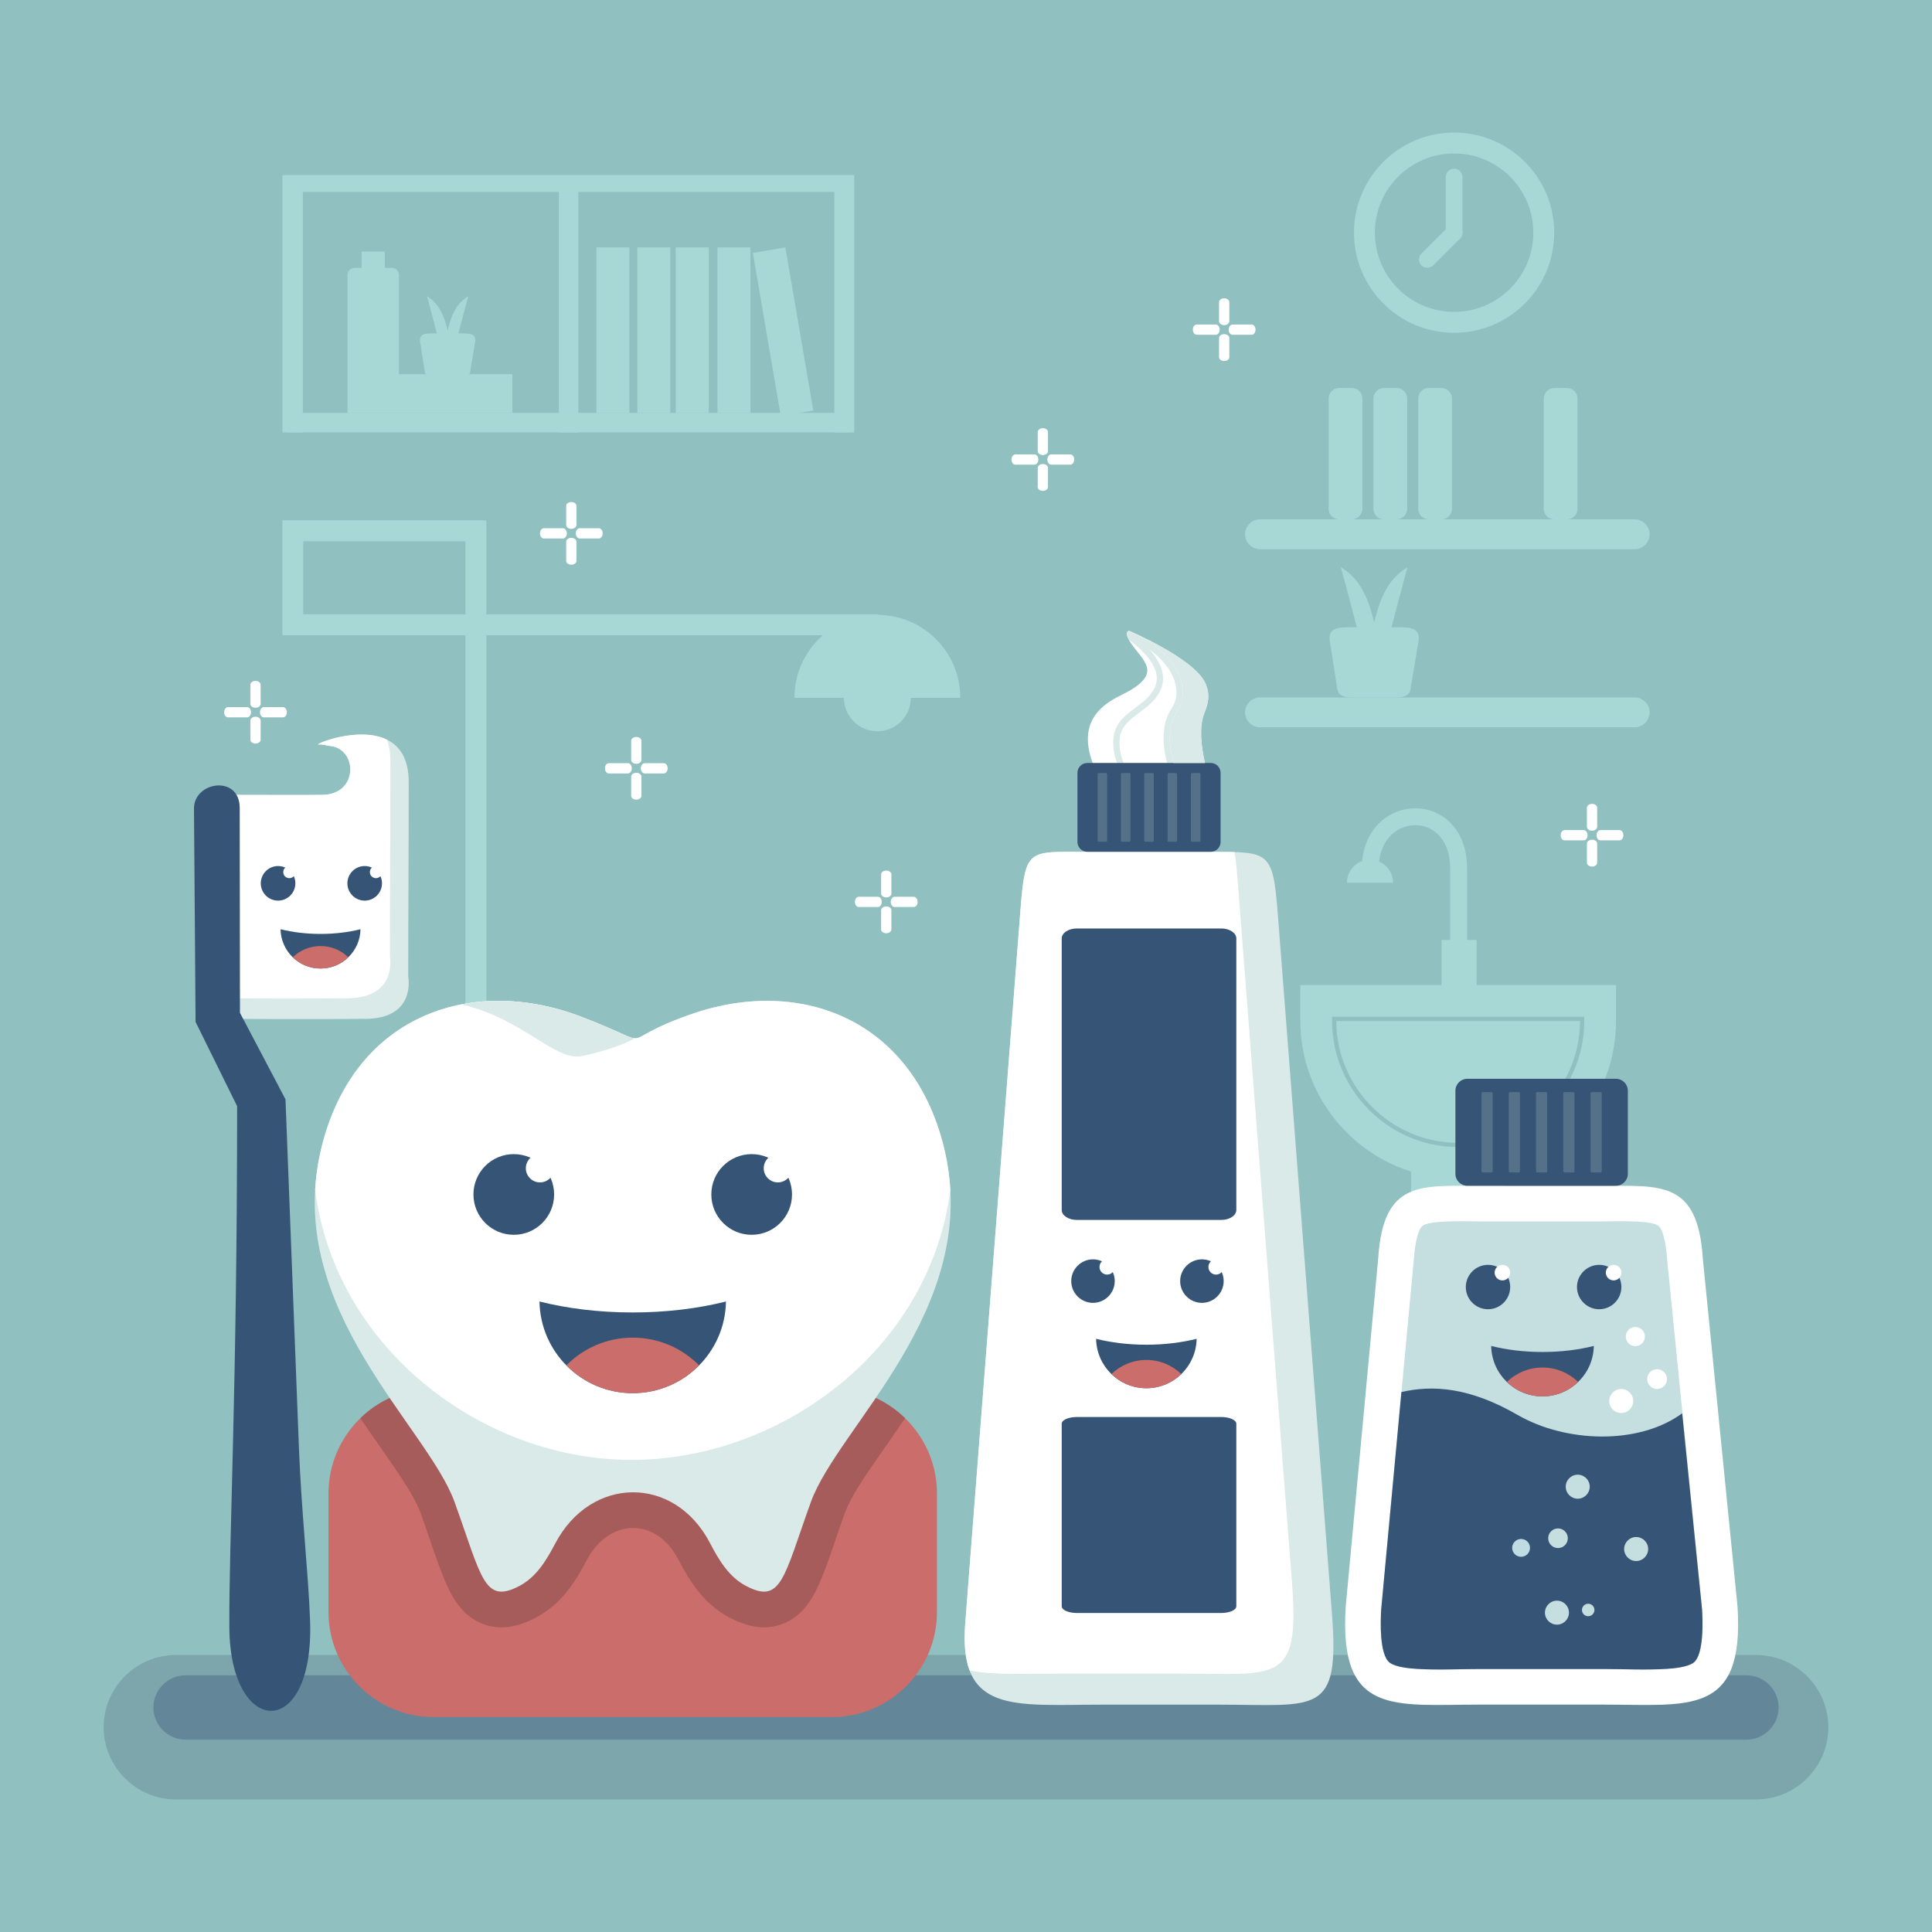 <svg version="1.1" xmlns="http://www.w3.org/2000/svg" xmlns:xlink="http://www.w3.org/1999/xlink" x="0px" y="0px"
	 viewBox="0 0 500 500" style="enable-background:new 0 0 500 500;" xml:space="preserve">
<g id="BACKGROUND">
	<rect style="fill-rule:evenodd;clip-rule:evenodd;fill:#90C0C0;" width="500" height="500"/>
</g>
<g id="OBJECTS">
	<g>
		<g>
			<g>
				<g>
					<g>
						<g>
							<path style="fill-rule:evenodd;clip-rule:evenodd;fill:#A7D8D6;" d="M352.433,224.803c0-7.328,3.596-12.17,8.164-14.338
								c1.768-0.839,3.689-1.268,5.615-1.279c1.922-0.012,3.845,0.402,5.615,1.248c4.427,2.116,7.861,6.871,7.861,14.369v24.645
								h-4.388v-24.645c0-5.558-2.341-8.984-5.359-10.428c-1.163-0.555-2.435-0.826-3.713-0.819
								c-1.276,0.007-2.563,0.298-3.763,0.868c-3.16,1.498-5.646,4.986-5.646,10.379H352.433z"/>
							<rect x="373.083" y="243.265" style="fill-rule:evenodd;clip-rule:evenodd;fill:#A7D8D6;" width="9.055" height="19.851"/>
						</g>
						<g>
							<rect x="365.178" y="275.034" style="fill-rule:evenodd;clip-rule:evenodd;fill:#A7D8D6;" width="24.389" height="154.691"/>
							<path style="fill-rule:evenodd;clip-rule:evenodd;fill:#A7D8D6;" d="M336.517,254.919h81.711v9.311
								c0,22.47-18.385,40.855-40.855,40.855l0,0c-22.471,0-40.855-18.385-40.855-40.855V254.919z"/>
							<path style="fill-rule:evenodd;clip-rule:evenodd;fill:#90C0C0;" d="M344.743,264.228v-1.084h65.258v1.084
								c0,8.966-3.675,17.123-9.591,23.039c-5.915,5.916-14.073,9.591-23.038,9.591c-8.965,0-17.122-3.675-23.038-9.591
								C348.418,281.352,344.743,273.194,344.743,264.228L344.743,264.228z M345.84,264.242c0.004,8.656,3.555,16.535,9.27,22.25
								c5.718,5.717,13.601,9.27,22.263,9.27c8.662,0,16.545-3.553,22.263-9.27c5.715-5.715,9.267-13.594,9.27-22.25H345.84z"/>
						</g>
					</g>
					<path style="fill-rule:evenodd;clip-rule:evenodd;fill:#A7D8D6;" d="M354.555,222.479c-3.3,0-5.975,2.676-5.975,5.975h11.949
						C360.529,225.154,357.854,222.479,354.555,222.479z"/>
				</g>
				<g>
					<g>
						<g>
							<path style="fill-rule:evenodd;clip-rule:evenodd;fill:#A7D8D6;" d="M326.087,134.405h96.966
								c2.126,0,3.864,1.738,3.864,3.864l0,0c0,2.125-1.738,3.863-3.864,3.863h-96.966c-2.126,0-3.865-1.738-3.865-3.863l0,0
								C322.222,136.144,323.961,134.405,326.087,134.405z"/>
							<path style="fill-rule:evenodd;clip-rule:evenodd;fill:#A7D8D6;" d="M346.554,100.419h3.32c1.488,0,2.705,1.217,2.705,2.704
								V131.7c0,1.487-1.217,2.705-2.705,2.705h-3.32c-1.488,0-2.705-1.218-2.705-2.705v-28.577
								C343.849,101.636,345.065,100.419,346.554,100.419z"/>
							<path style="fill-rule:evenodd;clip-rule:evenodd;fill:#A7D8D6;" d="M358.146,100.419h3.321c1.487,0,2.704,1.217,2.704,2.704
								V131.7c0,1.487-1.217,2.705-2.704,2.705h-3.321c-1.487,0-2.705-1.218-2.705-2.705v-28.577
								C355.441,101.636,356.659,100.419,358.146,100.419z"/>
							<path style="fill-rule:evenodd;clip-rule:evenodd;fill:#A7D8D6;" d="M369.74,100.419h3.32c1.488,0,2.705,1.217,2.705,2.704
								V131.7c0,1.487-1.217,2.705-2.705,2.705h-3.32c-1.488,0-2.705-1.218-2.705-2.705v-28.577
								C367.035,101.636,368.252,100.419,369.74,100.419z"/>
							<path style="fill-rule:evenodd;clip-rule:evenodd;fill:#A7D8D6;" d="M402.229,100.419h3.321c1.487,0,2.704,1.217,2.704,2.704
								V131.7c0,1.487-1.217,2.705-2.704,2.705h-3.321c-1.488,0-2.705-1.218-2.705-2.705v-28.577
								C399.524,101.636,400.741,100.419,402.229,100.419z"/>
						</g>
						<g>
							<g>
								<path style="fill-rule:evenodd;clip-rule:evenodd;fill:#A7D8D6;" d="M352.271,166.686
									c-4.58-17.748-5.296-19.895-5.296-19.895c7.518,4.41,8.251,13.455,10.306,21.182L352.271,166.686z"/>
								<path style="fill-rule:evenodd;clip-rule:evenodd;fill:#A7D8D6;" d="M358.998,166.686
									c4.58-17.748,5.296-19.895,5.296-19.895c-7.517,4.41-8.251,13.455-10.305,21.182L358.998,166.686z"/>
							</g>
							<path style="fill-rule:evenodd;clip-rule:evenodd;fill:#A7D8D6;" d="M326.087,180.491h96.966
								c2.126,0,3.864,1.739,3.864,3.864l0,0c0,2.125-1.738,3.864-3.864,3.864h-96.966c-2.126,0-3.865-1.739-3.865-3.864l0,0
								C322.222,182.23,323.961,180.491,326.087,180.491z"/>
							<path style="fill-rule:evenodd;clip-rule:evenodd;fill:#A7D8D6;" d="M355.565,162.344c-2.336,0-1.215,0-3.551,0
								c-5.044,0-8.297-0.416-7.889,3.428l1.908,12.171c0.292,2.747,2.477,2.546,6.027,2.546c1.478,0,2.026,0,3.504,0h0.004h0.003
								c1.478,0,2.026,0,3.504,0c3.552,0,5.735,0.201,6.027-2.546l2.04-12.171c0.409-3.844-2.844-3.428-7.889-3.428
								c-2.336,0-1.347,0-3.683,0h-0.003H355.565z"/>
						</g>
						<g>
							<path style="fill-rule:evenodd;clip-rule:evenodd;fill:#A7D8D6;" d="M376.32,39.718c-5.661,0-10.786,2.294-14.495,6.004
								c-3.71,3.709-6.005,8.834-6.005,14.495s2.295,10.786,6.005,14.496c3.709,3.709,8.834,6.004,14.495,6.004
								s10.786-2.295,14.495-6.004c3.71-3.71,6.005-8.835,6.005-14.496s-2.295-10.786-6.005-14.495
								C387.106,42.012,381.981,39.718,376.32,39.718L376.32,39.718z M358,41.896c4.688-4.688,11.166-7.589,18.32-7.589
								s13.632,2.9,18.32,7.589c4.689,4.689,7.589,11.166,7.589,18.32s-2.9,13.632-7.589,18.32s-11.166,7.589-18.32,7.589
								s-13.632-2.9-18.32-7.589c-4.689-4.688-7.589-11.166-7.589-18.32S353.311,46.586,358,41.896z"/>
							<path style="fill-rule:evenodd;clip-rule:evenodd;fill:#A7D8D6;" d="M378.484,60.217c0,1.195-0.969,2.164-2.164,2.164
								c-1.195,0-2.164-0.969-2.164-2.164V45.824c0-1.194,0.969-2.164,2.164-2.164c1.195,0,2.164,0.97,2.164,2.164V60.217z"/>
							<path style="fill-rule:evenodd;clip-rule:evenodd;fill:#A7D8D6;" d="M374.791,58.688c0.845-0.845,2.214-0.845,3.06,0
								c0.845,0.845,0.845,2.215,0,3.06l-6.927,6.927c-0.846,0.845-2.215,0.845-3.06,0c-0.846-0.845-0.846-2.215,0-3.059
								L374.791,58.688z"/>
						</g>
					</g>
					<g>
						<g>
							<path style="fill-rule:evenodd;clip-rule:evenodd;fill:#A7D8D6;" d="M227.326,164.406H125.868v136.699h-5.409V164.406H73.083
								v-29.741h52.785v24.331h101.458V164.406L227.326,164.406z M78.492,158.996h41.967v-18.922H78.492V158.996z"/>
							<path style="fill-rule:evenodd;clip-rule:evenodd;fill:#A7D8D6;" d="M227.06,159.125c-11.858,0-21.47,9.611-21.47,21.469
								h42.938C248.528,168.736,238.916,159.125,227.06,159.125z"/>
							<path style="fill-rule:evenodd;clip-rule:evenodd;fill:#A7D8D6;" d="M227.06,189.253c-4.783,0-8.66-3.876-8.66-8.659h17.318
								C235.718,185.377,231.842,189.253,227.06,189.253z"/>
						</g>
						<g>
							<polygon style="fill-rule:evenodd;clip-rule:evenodd;fill:#A7D8D6;" points="74.596,45.309 221.075,45.309 221.075,111.92 
								215.915,111.92 215.915,49.669 78.376,49.669 78.376,111.92 73.083,111.92 73.083,45.309 							"/>
							<rect x="144.626" y="45.888" style="fill-rule:evenodd;clip-rule:evenodd;fill:#A7D8D6;" width="5.04" height="66.032"/>
							<rect x="74.596" y="106.849" style="fill-rule:evenodd;clip-rule:evenodd;fill:#A7D8D6;" width="145.1" height="5.041"/>
							<rect x="154.348" y="64.025" style="fill-rule:evenodd;clip-rule:evenodd;fill:#A7D8D6;" width="8.535" height="42.823"/>
							<rect x="164.95" y="64.025" style="fill-rule:evenodd;clip-rule:evenodd;fill:#A7D8D6;" width="8.535" height="42.823"/>
							<rect x="174.886" y="64.025" style="fill-rule:evenodd;clip-rule:evenodd;fill:#A7D8D6;" width="8.535" height="42.823"/>
							<rect x="185.688" y="64.025" style="fill-rule:evenodd;clip-rule:evenodd;fill:#A7D8D6;" width="8.535" height="42.823"/>
							
								<rect x="198.331" y="64.335" transform="matrix(0.986 -0.169 0.169 0.986 -11.594 35.544)" style="fill-rule:evenodd;clip-rule:evenodd;fill:#A7D8D6;" width="8.535" height="42.824"/>
							<g>
								<rect x="100.868" y="96.833" style="fill-rule:evenodd;clip-rule:evenodd;fill:#A7D8D6;" width="31.741" height="10.016"/>
								<path style="fill-rule:evenodd;clip-rule:evenodd;fill:#A7D8D6;" d="M91.774,69.325h1.812v-4.222h6.008v4.222h1.812
									c1.013,0,1.841,0.828,1.841,1.841v35.683H89.933V71.166C89.933,70.153,90.762,69.325,91.774,69.325z"/>
								<g>
									<path style="fill-rule:evenodd;clip-rule:evenodd;fill:#A7D8D6;" d="M113.761,88.979
										c-2.839-11.003-3.282-12.334-3.282-12.334c4.661,2.734,5.115,8.342,6.389,13.133L113.761,88.979z"/>
									<path style="fill-rule:evenodd;clip-rule:evenodd;fill:#A7D8D6;" d="M117.932,88.979
										c2.84-11.003,3.283-12.334,3.283-12.334c-4.661,2.734-5.115,8.342-6.389,13.133L117.932,88.979z"/>
								</g>
								<path style="fill-rule:evenodd;clip-rule:evenodd;fill:#A7D8D6;" d="M115.804,86.288c-1.448,0-0.753,0-2.201,0
									c-3.128,0-5.145-0.257-4.891,2.125l1.183,7.546c0.181,1.703,1.535,1.578,3.736,1.578c0.917,0,1.257,0,2.173,0h0.002h0.002
									c0.916,0,1.256,0,2.173,0c2.201,0,3.556,0.125,3.736-1.578l1.265-7.546c0.254-2.382-1.764-2.125-4.891-2.125
									c-1.448,0-0.835,0-2.283,0h-0.002H115.804z"/>
							</g>
						</g>
					</g>
				</g>
			</g>
			<g>
				<path style="fill-rule:evenodd;clip-rule:evenodd;fill:#7CA6AC;" d="M45.517,428.31h408.967
					c10.279,0,18.689,8.411,18.689,18.691l0,0c0,10.28-8.41,18.69-18.689,18.69H45.517c-10.279,0-18.69-8.41-18.69-18.69l0,0
					C26.827,436.722,35.237,428.31,45.517,428.31z"/>
				<path style="fill-rule:evenodd;clip-rule:evenodd;fill:#638798;" d="M48.021,433.563h403.959c4.58,0,8.328,3.748,8.328,8.328
					l0,0c0,4.581-3.748,8.329-8.328,8.329H48.021c-4.58,0-8.328-3.748-8.328-8.329l0,0C39.692,437.31,43.44,433.563,48.021,433.563z
					"/>
				<g>
					<g>
						<path style="fill-rule:evenodd;clip-rule:evenodd;fill:#DAEAE9;" d="M54.445,205.7c15.19,0,23.982,0.087,29.062,0
							c9.364-0.159,9.01-11.952,1.938-12.642c-0.964-0.094-1.905-0.467-2.944-0.377c-2.481,0.213,23.274-10.341,23.274,9.715
							c0,16.75-0.123,33.611-0.123,50.444c0,0,2.102,10.717-11.004,10.84c-15.234,0.143-34.703,0-34.703,0L54.445,205.7z"/>
						<path style="fill-rule:evenodd;clip-rule:evenodd;fill:#FFFFFF;" d="M54.445,205.7c15.19,0,23.982,0.087,29.062,0
							c9.364-0.159,9.01-11.952,1.938-12.642c-0.964-0.094-1.905-0.467-2.944-0.377c-1.726,0.148,10.206-4.908,17.634-1.257
							c0.573,1.539,0.9,3.403,0.9,5.655c0,16.751-0.125,33.611-0.125,50.445c0,0,2.103,10.717-11.003,10.84
							c-10.869,0.102-23.893,0.059-30.464,0.025L54.445,205.7z"/>
						<path style="fill-rule:evenodd;clip-rule:evenodd;fill:#365576;" d="M61.367,286.27c0,73.141-2.149,113.142-2.013,134.906
							c0.18,28.666,22.027,29.483,20.894-1.783c-0.447-12.303-2.235-27.848-2.886-44.717l-3.477-90.174l-11.782-22.387
							l-0.063-53.021c-0.011-8.563-11.662-6.929-11.838-0.002l0.414,55.381L61.367,286.27z"/>
						<g>
							<path style="fill-rule:evenodd;clip-rule:evenodd;fill:#365576;" d="M93.299,240.482c-0.096,5.633-4.69,10.17-10.347,10.17
								c-5.655,0-10.251-4.537-10.346-10.17c3.083,0.775,6.605,1.217,10.346,1.217C86.692,241.699,90.215,241.258,93.299,240.482z"
								/>
							<path style="fill-rule:evenodd;clip-rule:evenodd;fill:#CA6D6B;" d="M90.145,247.743c-1.862,1.8-4.397,2.909-7.192,2.909
								c-2.795,0-5.33-1.109-7.192-2.909c1.862-1.802,4.397-2.909,7.192-2.909C85.747,244.834,88.282,245.941,90.145,247.743z"/>
							<path style="fill-rule:evenodd;clip-rule:evenodd;fill:#365576;" d="M71.964,233.082c2.466,0,4.477-2.011,4.477-4.477
								c0-2.465-2.011-4.477-4.477-4.477c-2.465,0-4.477,2.012-4.477,4.477C67.487,231.071,69.499,233.082,71.964,233.082z"/>
							<path style="fill-rule:evenodd;clip-rule:evenodd;fill:#365576;" d="M94.382,233.082c2.466,0,4.477-2.011,4.477-4.477
								c0-2.465-2.011-4.477-4.477-4.477c-2.466,0-4.477,2.012-4.477,4.477C89.905,231.071,91.916,233.082,94.382,233.082z"/>
							<path style="fill-rule:evenodd;clip-rule:evenodd;fill:#FFFFFF;" d="M74.871,227.269c0.864,0,1.569-0.705,1.569-1.569
								c0-0.865-0.705-1.57-1.569-1.57c-0.864,0-1.569,0.705-1.569,1.57C73.302,226.564,74.007,227.269,74.871,227.269z"/>
							<path style="fill-rule:evenodd;clip-rule:evenodd;fill:#FFFFFF;" d="M97.289,227.269c0.864,0,1.569-0.705,1.569-1.569
								c0-0.865-0.705-1.57-1.569-1.57c-0.864,0-1.569,0.705-1.569,1.57C95.72,226.564,96.425,227.269,97.289,227.269z"/>
						</g>
					</g>
					<g>
						<g>
							<path style="fill-rule:evenodd;clip-rule:evenodd;fill:#FFFFFF;" d="M285.434,203.225
								c-5.424-9.921-6.257-18.014,4.538-23.235c10.796-5.222,6.568-8.355,3.427-12.532c-3.142-4.177-1.148-4.177-1.148-4.177
								s16.914,7.18,19.709,13.575c1.31,3.001,0.701,5.254-0.241,7.582c-2.891,7.15,2.379,19.287,1.171,19.266L285.434,203.225z"/>
							<path style="fill-rule:evenodd;clip-rule:evenodd;fill:#DAEAE9;" d="M297.404,168.031c0.738,0.796,1.421,1.649,1.987,2.547
								c1.419,2.246,2.12,4.76,1.219,7.337c-1.039,2.969-3.399,4.737-5.711,6.471c-2.305,1.728-4.557,3.415-5.029,6.186
								c-0.806,4.72,1.934,9.063,2.768,10.253l10.447-0.133c-1.166-3.02-3.819-11.433,0.104-17.317l0.029-0.041
								c0.387-0.589,0.68-1.198,0.884-1.819c0.756-2.301,0.32-4.828-0.974-7.234C301.897,171.99,299.897,169.814,297.404,168.031
								L297.404,168.031z M292.188,165.635c-0.847-1.537-0.561-2.07-0.261-2.256c2.07,0.724,4.013,1.703,5.752,2.863
								c3.002,2.001,5.422,4.553,6.881,7.268c1.499,2.789,1.992,5.756,1.088,8.507c-0.25,0.761-0.605,1.501-1.074,2.214
								c-0.01,0.016-0.02,0.031-0.029,0.047c-4.345,6.517,0.476,16.844,0.488,16.873c0.047,0.1,0.072,0.211,0.074,0.328
								c0.005,0.447-0.354,0.815-0.803,0.82l-12.031,0.153c-0.257,0.013-0.517-0.095-0.687-0.315
								c-0.013-0.016-4.386-5.595-3.319-11.839c0.58-3.403,3.091-5.285,5.659-7.21c2.115-1.586,4.274-3.205,5.15-5.707
								c0.711-2.03,0.116-4.076-1.059-5.938C296.536,169.097,294.151,167.047,292.188,165.635z"/>
							<path style="fill-rule:evenodd;clip-rule:evenodd;fill:#DAEAE9;" d="M297.352,441.165c-10.434,0-1.89,0-12.323,0
								c-22.527,0-37.057,2.55-35.229-21.059c4.748-61.337,9.496-122.673,14.244-184.009c1.306-16.875,1.796-15.636,17.656-15.636
								c6.602,0,9.05,0,15.651,0c7.026,0,9.263,0,16.289,0c14.781,0,15.794-0.186,17.043,15.953
								c4.675,60.4,9.352,120.8,14.026,181.2c2.063,26.635-3.9,23.55-29.473,23.55C305.655,441.165,306.934,441.165,297.352,441.165
								z"/>
							<path style="fill-rule:evenodd;clip-rule:evenodd;fill:#FFFFFF;" d="M250.918,432.291c-1.12-2.978-1.524-6.933-1.118-12.185
								c4.748-61.337,9.496-122.673,14.244-184.009c1.306-16.875,1.796-15.636,17.656-15.636c6.602,0,9.05,0,15.651,0
								c7.026,0,9.263,0,16.289,0c2.261,0,4.197-0.005,5.864,0.046c0.344,2.055,0.584,4.631,0.834,7.861
								c4.676,60.4,9.352,120.801,14.027,181.201c2.062,26.635-3.901,23.549-29.473,23.549c-9.582,0-8.305,0-17.887,0
								c-10.434,0-1.889,0-12.322,0C265.099,433.119,256.963,433.58,250.918,432.291z"/>
							<path style="fill-rule:evenodd;clip-rule:evenodd;fill:#365576;" d="M281.396,197.457h31.94c1.405,0,2.555,1.149,2.555,2.555
								v17.875c0,1.405-1.149,2.555-2.555,2.555h-31.94c-1.405,0-2.556-1.149-2.556-2.555v-17.875
								C278.84,198.606,279.99,197.457,281.396,197.457z"/>
							<path style="fill-rule:evenodd;clip-rule:evenodd;fill:#365576;" d="M278.653,366.722h37.424
								c2.135,0,3.881,0.777,3.881,1.727v47.262c0,0.949-1.746,1.727-3.881,1.727h-37.424c-2.135,0-3.881-0.777-3.881-1.727v-47.262
								C274.772,367.499,276.519,366.722,278.653,366.722z"/>
							<path style="fill-rule:evenodd;clip-rule:evenodd;fill:#DAEAE9;" d="M303.71,197.457h8.109
								c-0.873-4.039-1.634-9.229-0.102-13.02c0.942-2.328,1.552-4.581,0.241-7.582c-2.795-6.395-19.709-13.575-19.709-13.575
								s-0.164,0-0.323,0.099c2.07,0.724,4.013,1.703,5.752,2.863c3.002,2.001,5.422,4.553,6.881,7.268
								c1.499,2.789,1.992,5.756,1.088,8.507c-0.25,0.761-0.605,1.501-1.074,2.214c-0.01,0.016-0.02,0.031-0.029,0.047
								C301.844,188.328,302.684,193.85,303.71,197.457z"/>
							<g>
								<path style="fill-rule:evenodd;clip-rule:evenodd;fill:#55718A;" d="M284.337,200.061h1.92c0.151,0,0.275,0.124,0.275,0.275
									v17.227c0,0.151-0.124,0.275-0.275,0.275h-1.92c-0.151,0-0.275-0.124-0.275-0.275v-17.227
									C284.061,200.185,284.185,200.061,284.337,200.061z"/>
								<path style="fill-rule:evenodd;clip-rule:evenodd;fill:#55718A;" d="M290.371,200.061h1.921c0.15,0,0.274,0.124,0.274,0.275
									v17.227c0,0.151-0.124,0.275-0.274,0.275h-1.921c-0.151,0-0.274-0.124-0.274-0.275v-17.227
									C290.097,200.185,290.22,200.061,290.371,200.061z"/>
								<path style="fill-rule:evenodd;clip-rule:evenodd;fill:#55718A;" d="M296.405,200.061h1.92c0.151,0,0.275,0.124,0.275,0.275
									v17.227c0,0.151-0.124,0.275-0.275,0.275h-1.92c-0.151,0-0.275-0.124-0.275-0.275v-17.227
									C296.13,200.185,296.254,200.061,296.405,200.061z"/>
								<path style="fill-rule:evenodd;clip-rule:evenodd;fill:#55718A;" d="M302.439,200.061h1.921c0.15,0,0.274,0.124,0.274,0.275
									v17.227c0,0.151-0.124,0.275-0.274,0.275h-1.921c-0.151,0-0.274-0.124-0.274-0.275v-17.227
									C302.165,200.185,302.288,200.061,302.439,200.061z"/>
								<path style="fill-rule:evenodd;clip-rule:evenodd;fill:#55718A;" d="M308.474,200.061h1.921c0.15,0,0.274,0.124,0.274,0.275
									v17.227c0,0.151-0.124,0.275-0.274,0.275h-1.921c-0.151,0-0.274-0.124-0.274-0.275v-17.227
									C308.199,200.185,308.322,200.061,308.474,200.061z"/>
							</g>
							<path style="fill-rule:evenodd;clip-rule:evenodd;fill:#365576;" d="M278.653,240.289h37.424
								c2.135,0,3.881,1.156,3.881,2.568v70.292c0,1.412-1.746,2.567-3.881,2.567h-37.424c-2.135,0-3.881-1.155-3.881-2.567v-70.292
								C274.772,241.445,276.519,240.289,278.653,240.289z"/>
						</g>
						<g>
							<path style="fill-rule:evenodd;clip-rule:evenodd;fill:#365576;" d="M309.69,346.481c-0.12,7.083-5.898,12.788-13.01,12.788
								c-7.111,0-12.89-5.705-13.01-12.788c3.877,0.976,8.306,1.53,13.01,1.53S305.814,347.457,309.69,346.481z"/>
							<path style="fill-rule:evenodd;clip-rule:evenodd;fill:#CA6D6B;" d="M305.725,355.611c-2.341,2.264-5.529,3.658-9.044,3.658
								c-3.515,0-6.703-1.395-9.044-3.658c2.341-2.265,5.529-3.658,9.044-3.658C300.195,351.953,303.384,353.347,305.725,355.611z"
								/>
							<path style="fill-rule:evenodd;clip-rule:evenodd;fill:#365576;" d="M282.864,337.177c3.1,0,5.629-2.528,5.629-5.629
								c0-3.101-2.529-5.63-5.629-5.63c-3.101,0-5.629,2.529-5.629,5.63C277.235,334.648,279.764,337.177,282.864,337.177z"/>
							<path style="fill-rule:evenodd;clip-rule:evenodd;fill:#365576;" d="M311.053,337.177c3.101,0,5.629-2.528,5.629-5.629
								c0-3.101-2.528-5.63-5.629-5.63c-3.101,0-5.629,2.529-5.629,5.63C305.424,334.648,307.952,337.177,311.053,337.177z"/>
							<path style="fill-rule:evenodd;clip-rule:evenodd;fill:#FFFFFF;" d="M286.52,329.866c1.087,0,1.974-0.887,1.974-1.974
								c0-1.088-0.887-1.975-1.974-1.975c-1.088,0-1.975,0.887-1.975,1.975C284.545,328.979,285.432,329.866,286.52,329.866z"/>
							<path style="fill-rule:evenodd;clip-rule:evenodd;fill:#FFFFFF;" d="M314.708,329.866c1.088,0,1.974-0.887,1.974-1.974
								c0-1.088-0.886-1.975-1.974-1.975c-1.087,0-1.974,0.887-1.974,1.975C312.734,328.979,313.621,329.866,314.708,329.866z"/>
						</g>
					</g>
					<g>
						<g>
							<path style="fill-rule:evenodd;clip-rule:evenodd;fill:#FFFFFF;" d="M398.666,441.151c-10.292,0-5.353,0-15.646,0
								c-22.222,0-36.554,3.071-34.751-25.362l8.403-90.06c1.289-20.325,10.91-18.832,26.555-18.832c6.512,0,8.927,0,15.439,0h0.014
								h0.015c6.511,0,8.926,0,15.438,0c15.646,0,25.267-1.493,26.555,18.832l8.985,90.06c1.803,28.434-12.529,25.362-34.751,25.362
								c-10.293,0-5.935,0-16.227,0h-0.015H398.666z"/>
							<path style="fill-rule:evenodd;clip-rule:evenodd;fill:#C5DFE1;" d="M440.492,416.531l-8.984-90.053l-0.011-0.166
								c-0.109-1.736-0.665-8.039-2.426-9.176c-2.246-1.449-12.179-1.031-14.94-1.031c-5.145,0-10.292,0-15.438,0h-0.028
								c-5.146,0-10.292,0-15.439,0c-2.76,0-12.692-0.418-14.939,1.031c-1.76,1.137-2.315,7.44-2.426,9.176l-0.009,0.137
								l-8.402,90.054c-0.182,2.967-0.505,11.755,2.2,13.79c1.56,1.174,5.107,1.492,6.969,1.611
								c5.379,0.342,10.996,0.039,16.4,0.039c5.216,0,10.431,0,15.646,0h0.028c5.408,0,10.817,0,16.227,0
								c5.404,0,11.021,0.303,16.4-0.039c1.861-0.119,5.408-0.438,6.969-1.611C440.986,428.264,440.675,419.525,440.492,416.531z"/>
							<path style="fill-rule:evenodd;clip-rule:evenodd;fill:#365576;" d="M440.492,416.531l-5.146-50.768
								c-11.281,8.275-30.146,7.603-42.572,0.428c-12.427-7.175-21.987-7.81-30.093-5.925l-5.229,56.236
								c-0.182,2.967-0.505,11.755,2.2,13.79c1.56,1.174,5.107,1.492,6.969,1.611c5.379,0.342,10.996,0.039,16.4,0.039
								c5.216,0,10.431,0,15.646,0h0.028c5.408,0,10.817,0,16.227,0c5.404,0,11.021,0.303,16.4-0.039
								c1.861-0.119,5.408-0.438,6.969-1.611C440.986,428.264,440.675,419.525,440.492,416.531z"/>
							<path style="fill-rule:evenodd;clip-rule:evenodd;fill:#365576;" d="M379.736,279.19h38.469c1.693,0,3.078,1.385,3.078,3.078
								v21.528c0,1.692-1.385,3.077-3.078,3.077h-38.469c-1.692,0-3.077-1.385-3.077-3.077v-21.528
								C376.659,280.574,378.044,279.19,379.736,279.19z"/>
							<path style="fill-rule:evenodd;clip-rule:evenodd;fill:#FFFFFF;" d="M423.227,348.382c1.364,0,2.477-1.112,2.477-2.478
								c0-1.364-1.112-2.477-2.477-2.477c-1.365,0-2.477,1.112-2.477,2.477C420.75,347.27,421.862,348.382,423.227,348.382z"/>
							<circle style="fill-rule:evenodd;clip-rule:evenodd;fill:#FFFFFF;" cx="419.572" cy="362.579" r="3.108"/>
							<path style="fill-rule:evenodd;clip-rule:evenodd;fill:#BEDCE1;" d="M393.657,402.9c1.271,0,2.309-1.037,2.309-2.309
								c0-1.271-1.037-2.31-2.309-2.31c-1.272,0-2.31,1.038-2.31,2.31C391.348,401.863,392.385,402.9,393.657,402.9z"/>
							<path style="fill-rule:evenodd;clip-rule:evenodd;fill:#FFFFFF;" d="M428.855,359.471c1.411,0,2.561-1.15,2.561-2.561
								c0-1.411-1.15-2.563-2.561-2.563c-1.41,0-2.562,1.151-2.562,2.563C426.294,358.32,427.445,359.471,428.855,359.471z"/>
							<path style="fill-rule:evenodd;clip-rule:evenodd;fill:#C5DFE1;" d="M408.315,387.865c1.712,0,3.107-1.396,3.107-3.107
								c0-1.713-1.396-3.109-3.107-3.109c-1.713,0-3.108,1.396-3.108,3.109C405.207,386.469,406.602,387.865,408.315,387.865z"/>
							<path style="fill-rule:evenodd;clip-rule:evenodd;fill:#C5DFE1;" d="M423.436,403.994c1.712,0,3.108-1.396,3.108-3.107
								c0-1.712-1.397-3.108-3.108-3.108c-1.712,0-3.108,1.397-3.108,3.108C420.328,402.599,421.725,403.994,423.436,403.994z"/>
							<path style="fill-rule:evenodd;clip-rule:evenodd;fill:#C5DFE1;" d="M402.938,420.46c1.712,0,3.108-1.395,3.108-3.108
								c0-1.711-1.396-3.107-3.108-3.107c-1.712,0-3.108,1.396-3.108,3.107C399.83,419.065,401.227,420.46,402.938,420.46z"/>
							<g>
								<path style="fill-rule:evenodd;clip-rule:evenodd;fill:#55718A;" d="M383.734,282.638h2.246
									c0.177,0,0.321,0.145,0.321,0.321v20.145c0,0.177-0.145,0.321-0.321,0.321h-2.246c-0.177,0-0.321-0.145-0.321-0.321v-20.145
									C383.413,282.782,383.558,282.638,383.734,282.638z"/>
								<path style="fill-rule:evenodd;clip-rule:evenodd;fill:#55718A;" d="M390.791,282.638h2.246
									c0.177,0,0.321,0.145,0.321,0.321v20.145c0,0.177-0.145,0.321-0.321,0.321h-2.246c-0.177,0-0.321-0.145-0.321-0.321v-20.145
									C390.47,282.782,390.614,282.638,390.791,282.638z"/>
								<path style="fill-rule:evenodd;clip-rule:evenodd;fill:#55718A;" d="M397.848,282.638h2.246
									c0.177,0,0.321,0.145,0.321,0.321v20.145c0,0.177-0.145,0.321-0.321,0.321h-2.246c-0.177,0-0.321-0.145-0.321-0.321v-20.145
									C397.526,282.782,397.671,282.638,397.848,282.638z"/>
								<path style="fill-rule:evenodd;clip-rule:evenodd;fill:#55718A;" d="M404.904,282.638h2.246
									c0.177,0,0.321,0.145,0.321,0.321v20.145c0,0.177-0.145,0.321-0.321,0.321h-2.246c-0.177,0-0.321-0.145-0.321-0.321v-20.145
									C404.583,282.782,404.727,282.638,404.904,282.638z"/>
								<path style="fill-rule:evenodd;clip-rule:evenodd;fill:#55718A;" d="M411.961,282.638h2.246
									c0.177,0,0.321,0.145,0.321,0.321v20.145c0,0.177-0.145,0.321-0.321,0.321h-2.246c-0.177,0-0.321-0.145-0.321-0.321v-20.145
									C411.64,282.782,411.784,282.638,411.961,282.638z"/>
							</g>
							<path style="fill-rule:evenodd;clip-rule:evenodd;fill:#C5DFE1;" d="M403.211,400.635c1.4,0,2.54-1.142,2.54-2.541
								c0-1.4-1.141-2.541-2.54-2.541c-1.399,0-2.541,1.142-2.541,2.541C400.67,399.493,401.811,400.635,403.211,400.635z"/>
							<path style="fill-rule:evenodd;clip-rule:evenodd;fill:#C5DFE1;" d="M411.024,418.275c0.89,0,1.616-0.726,1.616-1.615
								c0-0.891-0.727-1.617-1.616-1.617c-0.891,0-1.617,0.727-1.617,1.617C409.407,417.55,410.134,418.275,411.024,418.275z"/>
						</g>
						<g>
							<path style="fill-rule:evenodd;clip-rule:evenodd;fill:#365576;" d="M412.477,348.329c-0.122,7.23-6.02,13.054-13.28,13.054
								c-7.259,0-13.157-5.823-13.28-13.054c3.958,0.997,8.478,1.563,13.28,1.563C403.999,349.892,408.52,349.326,412.477,348.329z"
								/>
							<path style="fill-rule:evenodd;clip-rule:evenodd;fill:#CA6D6B;" d="M408.43,357.648c-2.391,2.313-5.645,3.734-9.232,3.734
								c-3.587,0-6.842-1.422-9.232-3.734c2.39-2.311,5.645-3.734,9.232-3.734C402.785,353.914,406.04,355.338,408.43,357.648z"/>
							<path style="fill-rule:evenodd;clip-rule:evenodd;fill:#365576;" d="M385.094,338.831c3.165,0,5.745-2.581,5.745-5.745
								c0-3.166-2.58-5.746-5.745-5.746c-3.165,0-5.746,2.58-5.746,5.746C379.348,336.25,381.929,338.831,385.094,338.831z"/>
							<path style="fill-rule:evenodd;clip-rule:evenodd;fill:#365576;" d="M413.868,338.831c3.165,0,5.746-2.581,5.746-5.745
								c0-3.166-2.581-5.746-5.746-5.746c-3.164,0-5.746,2.58-5.746,5.746C408.122,336.25,410.704,338.831,413.868,338.831z"/>
							<path style="fill-rule:evenodd;clip-rule:evenodd;fill:#FFFFFF;" d="M388.825,331.369c1.109,0,2.015-0.905,2.015-2.016
								c0-1.109-0.905-2.014-2.015-2.014c-1.11,0-2.016,0.904-2.016,2.014C386.81,330.464,387.715,331.369,388.825,331.369z"/>
							<path style="fill-rule:evenodd;clip-rule:evenodd;fill:#FFFFFF;" d="M417.601,331.369c1.109,0,2.014-0.905,2.014-2.016
								c0-1.109-0.904-2.014-2.014-2.014c-1.11,0-2.016,0.904-2.016,2.014C415.585,330.464,416.49,331.369,417.601,331.369z"/>
						</g>
					</g>
					<g>
						<g>
							<path style="fill-rule:evenodd;clip-rule:evenodd;fill:#CA6D6B;" d="M112.167,359.321H215.33
								c14.934,0,27.151,12.218,27.151,27.15v30.753c0,14.934-12.218,27.15-27.151,27.15H112.167
								c-14.934,0-27.151-12.217-27.151-27.15v-30.753C85.016,371.539,97.233,359.321,112.167,359.321z"/>
							<path style="fill-rule:evenodd;clip-rule:evenodd;fill:#A65C5B;" d="M112.167,359.321H215.33
								c7.332,0,14.007,2.946,18.905,7.712c-2.331,3.438-4.721,6.837-7.093,10.27c-2.884,4.172-6.886,9.791-8.607,14.557
								c-1.971,5.458-3.71,11.155-5.887,16.514c-2.075,5.109-4.849,10.006-10.36,11.986c-4.71,1.691-9.316,0.471-13.568-1.78
								c-6.395-3.386-9.958-8.868-13.208-15.061c-5.775-11.004-17.929-10.627-23.643,0.225c-3.217,6.107-6.789,11.501-13.09,14.837
								c-4.253,2.251-8.86,3.472-13.569,1.78c-5.512-1.98-8.285-6.877-10.36-11.986c-2.177-5.358-3.916-11.056-5.887-16.514
								c-1.722-4.766-5.724-10.385-8.607-14.557c-2.372-3.433-4.762-6.832-7.093-10.27
								C98.159,362.268,104.835,359.321,112.167,359.321z"/>
							<path style="fill-rule:evenodd;clip-rule:evenodd;fill:#DAEAE9;" d="M82.93,298.143
								c-9.221,40.68,27.663,71.055,34.714,90.582c7.052,19.526,7.594,26.578,16.815,21.695c4.443-2.352,6.998-6.721,9.241-10.98
								c9.213-17.494,30.792-17.729,39.985-0.211c2.271,4.324,4.835,8.801,9.353,11.191c9.221,4.883,9.764-2.169,16.815-21.695
								c7.051-19.527,43.935-49.902,34.714-90.582c-7.769-34.27-37.236-45.494-65.43-35.759c-21.827,7.537-6.971,9.028-28.822,0.71
								C121.542,252.142,90.878,263.078,82.93,298.143z"/>
							<path style="fill-rule:evenodd;clip-rule:evenodd;fill:#FFFFFF;" d="M82.93,298.143c-0.757,3.34-1.197,6.609-1.375,9.809
								c5.225,40.89,42.905,69.417,80.939,69.857c38.871,0.451,78.11-28.086,83.447-69.871c-0.178-3.196-0.618-6.461-1.374-9.795
								c-7.769-34.27-37.236-45.494-65.43-35.759c-21.827,7.537-6.971,9.028-28.822,0.71
								C121.542,252.142,90.878,263.078,82.93,298.143z"/>
							<path style="fill-rule:evenodd;clip-rule:evenodd;fill:#365576;" d="M187.881,336.826
								c-0.223,13.139-10.94,23.721-24.132,23.721c-13.191,0-23.91-10.582-24.133-23.721c7.192,1.81,15.407,2.838,24.133,2.838
								C172.474,339.664,180.688,338.637,187.881,336.826z"/>
							<path style="fill-rule:evenodd;clip-rule:evenodd;fill:#CA6D6B;" d="M180.926,353.363
								c-4.376,4.434-10.455,7.184-17.177,7.184c-6.723,0-12.802-2.75-17.178-7.184c4.376-4.434,10.455-7.184,17.178-7.184
								C170.471,346.18,176.55,348.93,180.926,353.363z"/>
							<circle style="fill-rule:evenodd;clip-rule:evenodd;fill:#365576;" cx="132.967" cy="309.125" r="10.441"/>
							<circle style="fill-rule:evenodd;clip-rule:evenodd;fill:#365576;" cx="194.53" cy="309.125" r="10.441"/>
							<path style="fill-rule:evenodd;clip-rule:evenodd;fill:#FFFFFF;" d="M139.747,306.006c2.017,0,3.661-1.645,3.661-3.66
								c0-2.017-1.645-3.662-3.661-3.662s-3.661,1.646-3.661,3.662C136.086,304.361,137.73,306.006,139.747,306.006z"/>
							<path style="fill-rule:evenodd;clip-rule:evenodd;fill:#FFFFFF;" d="M201.311,306.006c2.017,0,3.661-1.645,3.661-3.66
								c0-2.017-1.645-3.662-3.661-3.662c-2.017,0-3.661,1.646-3.661,3.662C197.649,304.361,199.294,306.006,201.311,306.006z"/>
						</g>
						<path style="fill-rule:evenodd;clip-rule:evenodd;fill:#DAEAE9;" d="M164.274,268.711c-1.658-0.066-3.983-1.82-13.959-5.617
							c-10.469-3.984-21.188-5.072-30.972-3.154c15.984,3.593,24.305,14.843,31.297,13.359
							C159.789,271.358,163.989,268.883,164.274,268.711z"/>
					</g>
				</g>
			</g>
			<g>
				<g>
					<g>
						<g>
							<g>
								<path style="fill:#FFFFFF;" d="M314.667,86.64h-4.971c-0.546,0-0.989-0.594-0.989-1.327c0-0.733,0.443-1.328,0.989-1.328
									h4.971c0.546,0,0.989,0.594,0.989,1.328C315.656,86.045,315.213,86.64,314.667,86.64z"/>
							</g>
						</g>
						<g>
							<g>
								<path style="fill:#FFFFFF;" d="M323.942,86.64h-4.971c-0.546,0-0.989-0.594-0.989-1.327c0-0.733,0.443-1.328,0.989-1.328
									h4.971c0.546,0,0.989,0.594,0.989,1.328C324.932,86.045,324.488,86.64,323.942,86.64z"/>
							</g>
						</g>
					</g>
					<g>
						<g>
							<g>
								<path style="fill:#FFFFFF;" d="M315.492,83.16v-4.971c0-0.546,0.594-0.989,1.327-0.989s1.327,0.443,1.327,0.989v4.971
									c0,0.546-0.594,0.989-1.327,0.989S315.492,83.706,315.492,83.16z"/>
							</g>
						</g>
						<g>
							<g>
								<path style="fill:#FFFFFF;" d="M315.492,92.435v-4.97c0-0.546,0.594-0.99,1.327-0.99s1.327,0.443,1.327,0.99v4.97
									c0,0.546-0.594,0.989-1.327,0.989S315.492,92.981,315.492,92.435z"/>
							</g>
						</g>
					</g>
				</g>
				<g>
					<g>
						<g>
							<g>
								<path style="fill:#FFFFFF;" d="M267.734,120.254h-4.971c-0.546,0-0.989-0.594-0.989-1.327c0-0.733,0.443-1.328,0.989-1.328
									h4.971c0.546,0,0.989,0.594,0.989,1.328C268.724,119.66,268.28,120.254,267.734,120.254z"/>
							</g>
						</g>
						<g>
							<g>
								<path style="fill:#FFFFFF;" d="M277.01,120.254h-4.971c-0.546,0-0.989-0.594-0.989-1.327c0-0.733,0.443-1.328,0.989-1.328
									h4.971c0.546,0,0.989,0.594,0.989,1.328C277.999,119.66,277.556,120.254,277.01,120.254z"/>
							</g>
						</g>
					</g>
					<g>
						<g>
							<g>
								<path style="fill:#FFFFFF;" d="M268.56,116.774v-4.971c0-0.546,0.594-0.989,1.327-0.989s1.328,0.443,1.328,0.989v4.971
									c0,0.546-0.595,0.989-1.328,0.989S268.56,117.32,268.56,116.774z"/>
							</g>
						</g>
						<g>
							<g>
								<path style="fill:#FFFFFF;" d="M268.56,126.049v-4.97c0-0.546,0.594-0.99,1.327-0.99s1.328,0.443,1.328,0.99v4.97
									c0,0.546-0.595,0.989-1.328,0.989S268.56,126.596,268.56,126.049z"/>
							</g>
						</g>
					</g>
				</g>
				<g>
					<g>
						<g>
							<g>
								<path style="fill:#FFFFFF;" d="M227.212,234.74h-4.97c-0.546,0-0.989-0.594-0.989-1.327c0-0.733,0.443-1.328,0.989-1.328
									h4.97c0.546,0,0.99,0.594,0.99,1.328C228.202,234.145,227.758,234.74,227.212,234.74z"/>
							</g>
						</g>
						<g>
							<g>
								<path style="fill:#FFFFFF;" d="M236.488,234.74h-4.971c-0.546,0-0.989-0.594-0.989-1.327c0-0.733,0.443-1.328,0.989-1.328
									h4.971c0.546,0,0.989,0.594,0.989,1.328C237.477,234.145,237.034,234.74,236.488,234.74z"/>
							</g>
						</g>
					</g>
					<g>
						<g>
							<g>
								<path style="fill:#FFFFFF;" d="M228.037,231.259v-4.97c0-0.546,0.595-0.989,1.328-0.989c0.733,0,1.328,0.443,1.328,0.989
									v4.97c0,0.546-0.595,0.99-1.328,0.99C228.632,232.249,228.037,231.806,228.037,231.259z"/>
							</g>
						</g>
						<g>
							<g>
								<path style="fill:#FFFFFF;" d="M228.037,240.536v-4.971c0-0.546,0.595-0.99,1.328-0.99c0.733,0,1.328,0.443,1.328,0.99
									v4.971c0,0.546-0.595,0.988-1.328,0.988C228.632,241.524,228.037,241.082,228.037,240.536z"/>
							</g>
						</g>
					</g>
				</g>
				<g>
					<g>
						<g>
							<g>
								<path style="fill:#FFFFFF;" d="M162.521,200.167h-4.971c-0.546,0-0.989-0.594-0.989-1.327s0.443-1.328,0.989-1.328h4.971
									c0.546,0,0.989,0.594,0.989,1.328S163.067,200.167,162.521,200.167z"/>
							</g>
						</g>
						<g>
							<g>
								<path style="fill:#FFFFFF;" d="M171.796,200.167h-4.97c-0.546,0-0.99-0.594-0.99-1.327s0.443-1.328,0.99-1.328h4.97
									c0.546,0,0.989,0.594,0.989,1.328S172.343,200.167,171.796,200.167z"/>
							</g>
						</g>
					</g>
					<g>
						<g>
							<g>
								<path style="fill:#FFFFFF;" d="M163.346,196.686v-4.97c0-0.546,0.595-0.99,1.328-0.99c0.733,0,1.328,0.443,1.328,0.99v4.97
									c0,0.546-0.595,0.989-1.328,0.989C163.94,197.676,163.346,197.233,163.346,196.686z"/>
							</g>
						</g>
						<g>
							<g>
								<path style="fill:#FFFFFF;" d="M163.346,205.962v-4.97c0-0.547,0.595-0.99,1.328-0.99c0.733,0,1.328,0.443,1.328,0.99v4.97
									c0,0.546-0.595,0.989-1.328,0.989C163.94,206.951,163.346,206.509,163.346,205.962z"/>
							</g>
						</g>
					</g>
				</g>
				<g>
					<g>
						<g>
							<g>
								<path style="fill:#FFFFFF;" d="M63.971,185.655H59c-0.546,0-0.989-0.594-0.989-1.327c0-0.733,0.443-1.328,0.989-1.328h4.971
									c0.546,0,0.989,0.594,0.989,1.328C64.96,185.061,64.517,185.655,63.971,185.655z"/>
							</g>
						</g>
						<g>
							<g>
								<path style="fill:#FFFFFF;" d="M73.246,185.655h-4.97c-0.546,0-0.99-0.594-0.99-1.327c0-0.733,0.443-1.328,0.99-1.328h4.97
									c0.546,0,0.989,0.594,0.989,1.328C74.235,185.061,73.793,185.655,73.246,185.655z"/>
							</g>
						</g>
					</g>
					<g>
						<g>
							<g>
								<path style="fill:#FFFFFF;" d="M64.795,182.175v-4.97c0-0.546,0.595-0.99,1.328-0.99c0.733,0,1.328,0.443,1.328,0.99v4.97
									c0,0.546-0.595,0.989-1.328,0.989C65.39,183.164,64.795,182.721,64.795,182.175z"/>
							</g>
						</g>
						<g>
							<g>
								<path style="fill:#FFFFFF;" d="M64.795,191.451v-4.97c0-0.547,0.595-0.99,1.328-0.99c0.733,0,1.328,0.443,1.328,0.99v4.97
									c0,0.546-0.595,0.989-1.328,0.989C65.39,192.439,64.795,191.997,64.795,191.451z"/>
							</g>
						</g>
					</g>
				</g>
				<g>
					<g>
						<g>
							<g>
								<path style="fill:#FFFFFF;" d="M409.867,217.482h-4.971c-0.546,0-0.988-0.594-0.988-1.327c0-0.734,0.442-1.328,0.988-1.328
									h4.971c0.546,0,0.99,0.594,0.99,1.328C410.857,216.888,410.413,217.482,409.867,217.482z"/>
							</g>
						</g>
						<g>
							<g>
								<path style="fill:#FFFFFF;" d="M419.143,217.482h-4.971c-0.546,0-0.988-0.594-0.988-1.327c0-0.734,0.442-1.328,0.988-1.328
									h4.971c0.546,0,0.99,0.594,0.99,1.328C420.133,216.888,419.688,217.482,419.143,217.482z"/>
							</g>
						</g>
					</g>
					<g>
						<g>
							<g>
								<path style="fill:#FFFFFF;" d="M410.691,214.001v-4.97c0-0.546,0.595-0.99,1.329-0.99c0.732,0,1.326,0.443,1.326,0.99v4.97
									c0,0.546-0.594,0.99-1.326,0.99C411.286,214.991,410.691,214.548,410.691,214.001z"/>
							</g>
						</g>
						<g>
							<g>
								<path style="fill:#FFFFFF;" d="M410.691,223.277v-4.97c0-0.547,0.595-0.99,1.329-0.99c0.732,0,1.326,0.443,1.326,0.99v4.97
									c0,0.546-0.594,0.989-1.326,0.989C411.286,224.266,410.691,223.824,410.691,223.277z"/>
							</g>
						</g>
					</g>
				</g>
				<g>
					<g>
						<g>
							<g>
								<path style="fill:#FFFFFF;" d="M145.704,139.361h-4.971c-0.546,0-0.988-0.594-0.988-1.327c0-0.733,0.442-1.328,0.988-1.328
									h4.971c0.546,0,0.99,0.594,0.99,1.328C146.694,138.767,146.251,139.361,145.704,139.361z"/>
							</g>
						</g>
						<g>
							<g>
								<path style="fill:#FFFFFF;" d="M154.979,139.361h-4.97c-0.546,0-0.989-0.594-0.989-1.327c0-0.733,0.442-1.328,0.989-1.328
									h4.97c0.546,0,0.99,0.594,0.99,1.328C155.97,138.767,155.526,139.361,154.979,139.361z"/>
							</g>
						</g>
					</g>
					<g>
						<g>
							<g>
								<path style="fill:#FFFFFF;" d="M146.529,135.88v-4.97c0-0.546,0.595-0.989,1.329-0.989c0.732,0,1.327,0.443,1.327,0.989
									v4.97c0,0.546-0.594,0.99-1.327,0.99C147.123,136.87,146.529,136.427,146.529,135.88z"/>
							</g>
						</g>
						<g>
							<g>
								<path style="fill:#FFFFFF;" d="M146.529,145.157v-4.971c0-0.546,0.595-0.99,1.329-0.99c0.732,0,1.327,0.443,1.327,0.99
									v4.971c0,0.546-0.594,0.988-1.327,0.988C147.123,146.145,146.529,145.703,146.529,145.157z"/>
							</g>
						</g>
					</g>
				</g>
			</g>
		</g>
	</g>
</g>
</svg>
